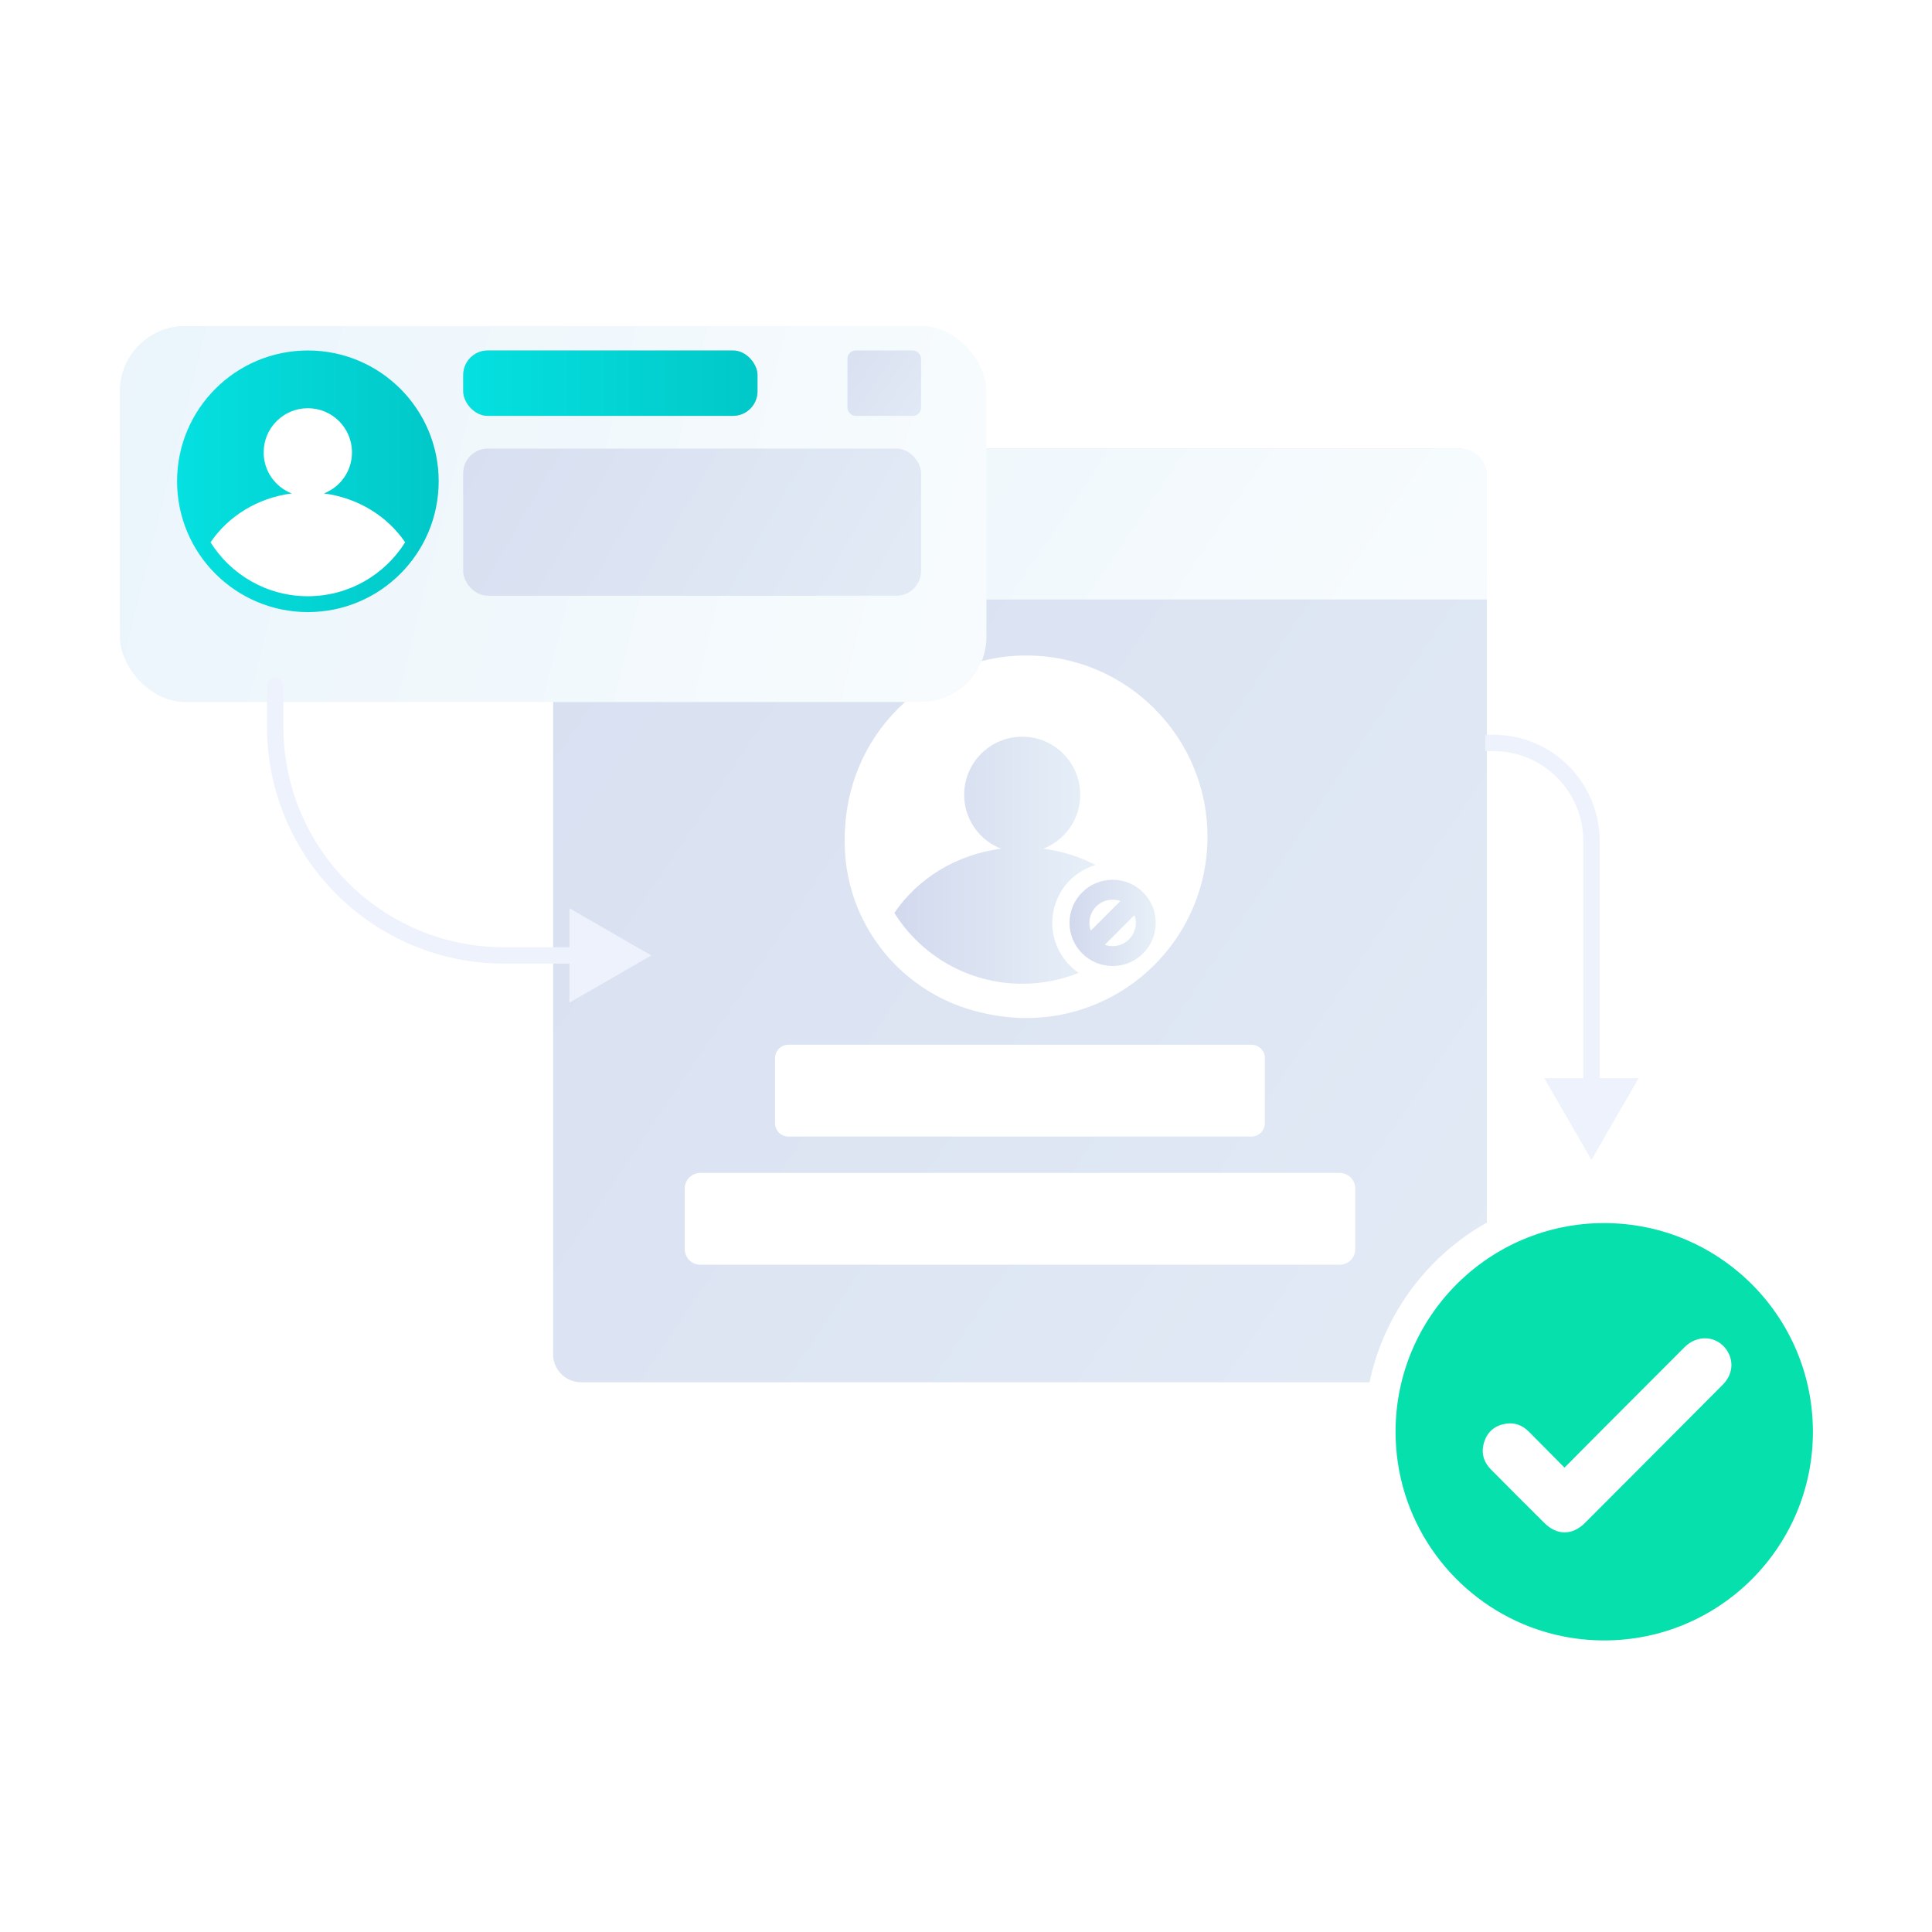 <svg width="218" height="218" viewBox="0 0 218 218" fill="none" xmlns="http://www.w3.org/2000/svg">
<g clip-path="url(#clip0_9243_967060)">
<path d="M164.615 50.616H65.569C63.827 50.616 62.414 52.029 62.414 53.771V152.818C62.414 154.56 63.827 155.972 65.569 155.972H164.615C166.358 155.972 167.77 154.56 167.77 152.818V53.771C167.77 52.029 166.358 50.616 164.615 50.616Z" fill="url(#paint0_linear_9243_967060)"/>
<path d="M65.458 50.616H164.726C166.405 50.616 167.77 51.981 167.77 53.66V67.645H62.414V53.66C62.414 51.981 63.779 50.616 65.458 50.616Z" fill="url(#paint1_linear_9243_967060)"/>
<path d="M115.081 114.731C125.999 114.731 134.85 105.88 134.85 94.962C134.85 84.044 125.999 75.193 115.081 75.193C104.163 75.193 95.312 84.044 95.312 94.962C95.312 105.88 104.163 114.731 115.081 114.731Z" fill="url(#paint2_linear_9243_967060)"/>
<path d="M115.796 114.87C127.091 114.87 136.248 105.714 136.248 94.418C136.248 83.123 127.091 73.966 115.796 73.966C104.501 73.966 95.344 83.123 95.344 94.418C95.344 105.714 104.501 114.87 115.796 114.87Z" fill="white"/>
<path fill-rule="evenodd" clip-rule="evenodd" d="M121.713 109.77C119.914 108.543 118.732 106.478 118.732 104.136C118.732 101.042 120.795 98.429 123.621 97.599C121.83 96.673 119.84 96.038 117.725 95.762C120.159 94.821 121.888 92.45 121.888 89.68C121.888 86.06 118.965 83.128 115.344 83.128C111.724 83.128 108.792 86.06 108.792 89.68C108.792 92.45 110.52 94.821 112.955 95.762C107.878 96.423 103.524 99.156 100.918 103.012C103.923 107.808 109.262 111.003 115.344 111.003C117.597 111.003 119.746 110.565 121.713 109.77Z" fill="url(#paint3_linear_9243_967060)"/>
<path fill-rule="evenodd" clip-rule="evenodd" d="M125.546 99.269C122.858 99.269 120.68 101.448 120.68 104.136C120.68 106.823 122.858 109.002 125.546 109.002C128.233 109.002 130.412 106.823 130.412 104.136C130.412 101.448 128.233 99.269 125.546 99.269ZM122.926 104.136C122.926 102.689 124.099 101.515 125.546 101.515C125.855 101.515 126.151 101.569 126.426 101.667L123.077 105.016C122.979 104.741 122.926 104.445 122.926 104.136ZM124.665 106.604L128.014 103.255C128.112 103.53 128.166 103.827 128.166 104.136C128.166 105.583 126.993 106.756 125.546 106.756C125.237 106.756 124.94 106.702 124.665 106.604Z" fill="url(#paint4_linear_9243_967060)"/>
<path d="M141.219 117.885H88.961C88.13 117.885 87.457 118.558 87.457 119.388V126.741C87.457 127.571 88.13 128.244 88.961 128.244H141.219C142.049 128.244 142.723 127.571 142.723 126.741V119.388C142.723 118.558 142.049 117.885 141.219 117.885Z" fill="white"/>
<path d="M151.161 132.349H79.024C78.051 132.349 77.262 133.137 77.262 134.111V140.946C77.262 141.919 78.051 142.708 79.024 142.708H151.161C152.135 142.708 152.923 141.919 152.923 140.946V134.111C152.923 133.137 152.135 132.349 151.161 132.349Z" fill="white"/>
</g>
<path d="M155.713 161.555C155.713 147.58 167.042 136.25 181.017 136.25C187.277 136.25 193.006 138.524 197.425 142.292C202.869 146.933 206.32 153.84 206.32 161.555C206.32 175.529 194.992 186.857 181.017 186.857C177.536 186.857 174.219 186.154 171.199 184.882C162.1 181.048 155.713 172.047 155.713 161.555Z" fill="#05E0AC" stroke="white" stroke-width="3.516"/>
<path d="M176.533 165.604C177.938 164.187 179.281 162.829 180.627 161.48C183.784 158.317 186.938 155.157 190.089 152.001C191.556 150.534 193.787 150.723 194.866 152.382C195.67 153.615 195.503 155.124 194.396 156.238C191.346 159.311 188.29 162.379 185.231 165.44C183.104 167.572 180.976 169.704 178.848 171.835C177.423 173.261 175.694 173.27 174.261 171.846C172.246 169.848 170.241 167.84 168.247 165.823C167.362 164.932 167.091 163.861 167.485 162.67C167.879 161.48 168.738 160.827 169.944 160.642C170.94 160.488 171.803 160.835 172.512 161.546C173.829 162.868 175.141 164.196 176.533 165.604Z" fill="white"/>
<g filter="url(#filter0_d_9243_967060)">
<rect x="11.68" y="33.089" width="97.783" height="42.434" rx="7.38" fill="url(#paint5_linear_9243_967060)"/>
</g>
<path d="M34.74 69.066C42.892 69.066 49.5 62.458 49.5 54.306C49.5 46.155 42.892 39.547 34.74 39.547C26.589 39.547 19.98 46.155 19.98 54.306C19.98 62.458 26.589 69.066 34.74 69.066Z" fill="url(#paint6_linear_9243_967060)"/>
<path d="M45.715 61.194C43.421 64.844 39.365 67.276 34.736 67.276C30.108 67.276 26.044 64.844 23.758 61.194C25.741 58.26 29.054 56.18 32.918 55.677C31.065 54.961 29.75 53.157 29.75 51.049C29.75 48.294 31.981 46.062 34.736 46.062C37.491 46.062 39.716 48.294 39.716 51.049C39.716 53.157 38.4 54.961 36.548 55.677C40.411 56.18 43.724 58.26 45.715 61.194Z" fill="white"/>
<rect x="52.266" y="39.546" width="33.209" height="7.38" rx="2.767" fill="#D9D9D9"/>
<rect x="52.266" y="39.546" width="33.209" height="7.38" rx="2.767" fill="url(#paint7_linear_9243_967060)"/>
<rect x="95.625" y="39.546" width="8.302" height="7.38" rx="0.922" fill="url(#paint8_linear_9243_967060)"/>
<rect x="52.266" y="50.616" width="51.659" height="16.605" rx="2.767" fill="url(#paint9_linear_9243_967060)"/>
<path d="M31.973 77.368C31.973 76.859 31.56 76.446 31.051 76.446C30.541 76.446 30.128 76.859 30.128 77.368H31.973ZM73.485 107.81L64.26 102.484V113.136L73.485 107.81ZM30.128 77.368V81.981H31.973V77.368H30.128ZM56.88 108.732H65.183V106.887H56.88V108.732ZM30.128 81.981C30.128 96.755 42.105 108.732 56.88 108.732V106.887C43.124 106.887 31.973 95.736 31.973 81.981H30.128Z" fill="#EEF2FC"/>
<path d="M168.504 84.749L167.581 84.749L167.581 82.904L168.504 82.904L168.504 84.749ZM179.574 130.873L174.248 121.648L184.9 121.648L179.574 130.873ZM180.496 94.896L180.496 122.57L178.651 122.57L178.651 94.896L180.496 94.896ZM168.504 82.904C175.127 82.904 180.496 88.273 180.496 94.896L178.651 94.896C178.651 89.292 174.108 84.749 168.504 84.749L168.504 82.904Z" fill="#EEF2FC"/>
<defs>
<filter id="filter0_d_9243_967060" x="8.912" y="32.166" width="107.006" height="51.658" filterUnits="userSpaceOnUse" color-interpolation-filters="sRGB">
<feFlood flood-opacity="0" result="BackgroundImageFix"/>
<feColorMatrix in="SourceAlpha" type="matrix" values="0 0 0 0 0 0 0 0 0 0 0 0 0 0 0 0 0 0 127 0" result="hardAlpha"/>
<feOffset dx="1.845" dy="3.69"/>
<feGaussianBlur stdDeviation="2.306"/>
<feComposite in2="hardAlpha" operator="out"/>
<feColorMatrix type="matrix" values="0 0 0 0 0 0 0 0 0 0.175 0 0 0 0 0.438 0 0 0 0.07 0"/>
<feBlend mode="normal" in2="BackgroundImageFix" result="effect1_dropShadow_9243_967060"/>
<feBlend mode="normal" in="SourceGraphic" in2="effect1_dropShadow_9243_967060" result="shape"/>
</filter>
<linearGradient id="paint0_linear_9243_967060" x1="-20.498" y1="12.149" x2="240.296" y2="187.457" gradientUnits="userSpaceOnUse">
<stop stop-color="#D2D9EE"/>
<stop offset="1" stop-color="#E7F0F8"/>
</linearGradient>
<linearGradient id="paint1_linear_9243_967060" x1="24.943" y1="-0.757" x2="198.646" y2="116.011" gradientUnits="userSpaceOnUse">
<stop stop-color="#E2F1FA"/>
<stop offset="1" stop-color="white"/>
</linearGradient>
<linearGradient id="paint2_linear_9243_967060" x1="194.248" y1="57.343" x2="139.259" y2="83.468" gradientUnits="userSpaceOnUse">
<stop stop-color="#E2F1FA"/>
<stop offset="1" stop-color="white"/>
</linearGradient>
<linearGradient id="paint3_linear_9243_967060" x1="100.918" y1="97.066" x2="123.621" y2="97.066" gradientUnits="userSpaceOnUse">
<stop stop-color="#D2D9EE"/>
<stop offset="1" stop-color="#E7F0F8"/>
</linearGradient>
<linearGradient id="paint4_linear_9243_967060" x1="120.68" y1="104.136" x2="130.412" y2="104.136" gradientUnits="userSpaceOnUse">
<stop stop-color="#D2D9EE"/>
<stop offset="1" stop-color="#E7F0F8"/>
</linearGradient>
<linearGradient id="paint5_linear_9243_967060" x1="-23.098" y1="-94.926" x2="197.162" y2="-39.778" gradientUnits="userSpaceOnUse">
<stop stop-color="#E2F1FA"/>
<stop offset="1" stop-color="white"/>
</linearGradient>
<linearGradient id="paint6_linear_9243_967060" x1="19.98" y1="54.307" x2="49.498" y2="54.307" gradientUnits="userSpaceOnUse">
<stop stop-color="#05E0E0"/>
<stop offset="1" stop-color="#02C8C8"/>
</linearGradient>
<linearGradient id="paint7_linear_9243_967060" x1="52.265" y1="43.236" x2="85.473" y2="43.236" gradientUnits="userSpaceOnUse">
<stop stop-color="#05E0E0"/>
<stop offset="1" stop-color="#02C8C8"/>
</linearGradient>
<linearGradient id="paint8_linear_9243_967060" x1="85.478" y1="35.856" x2="110.385" y2="52.922" gradientUnits="userSpaceOnUse">
<stop stop-color="#D2D9EE"/>
<stop offset="1" stop-color="#E7F0F8"/>
</linearGradient>
<linearGradient id="paint9_linear_9243_967060" x1="30.126" y1="36.779" x2="118.684" y2="87.977" gradientUnits="userSpaceOnUse">
<stop stop-color="#D2D9EE"/>
<stop offset="1" stop-color="#E7F0F8"/>
</linearGradient>
<clipPath id="clip0_9243_967060">
<rect width="105.356" height="105.356" fill="white" transform="translate(62.414 50.616)"/>
</clipPath>
</defs>
</svg>
